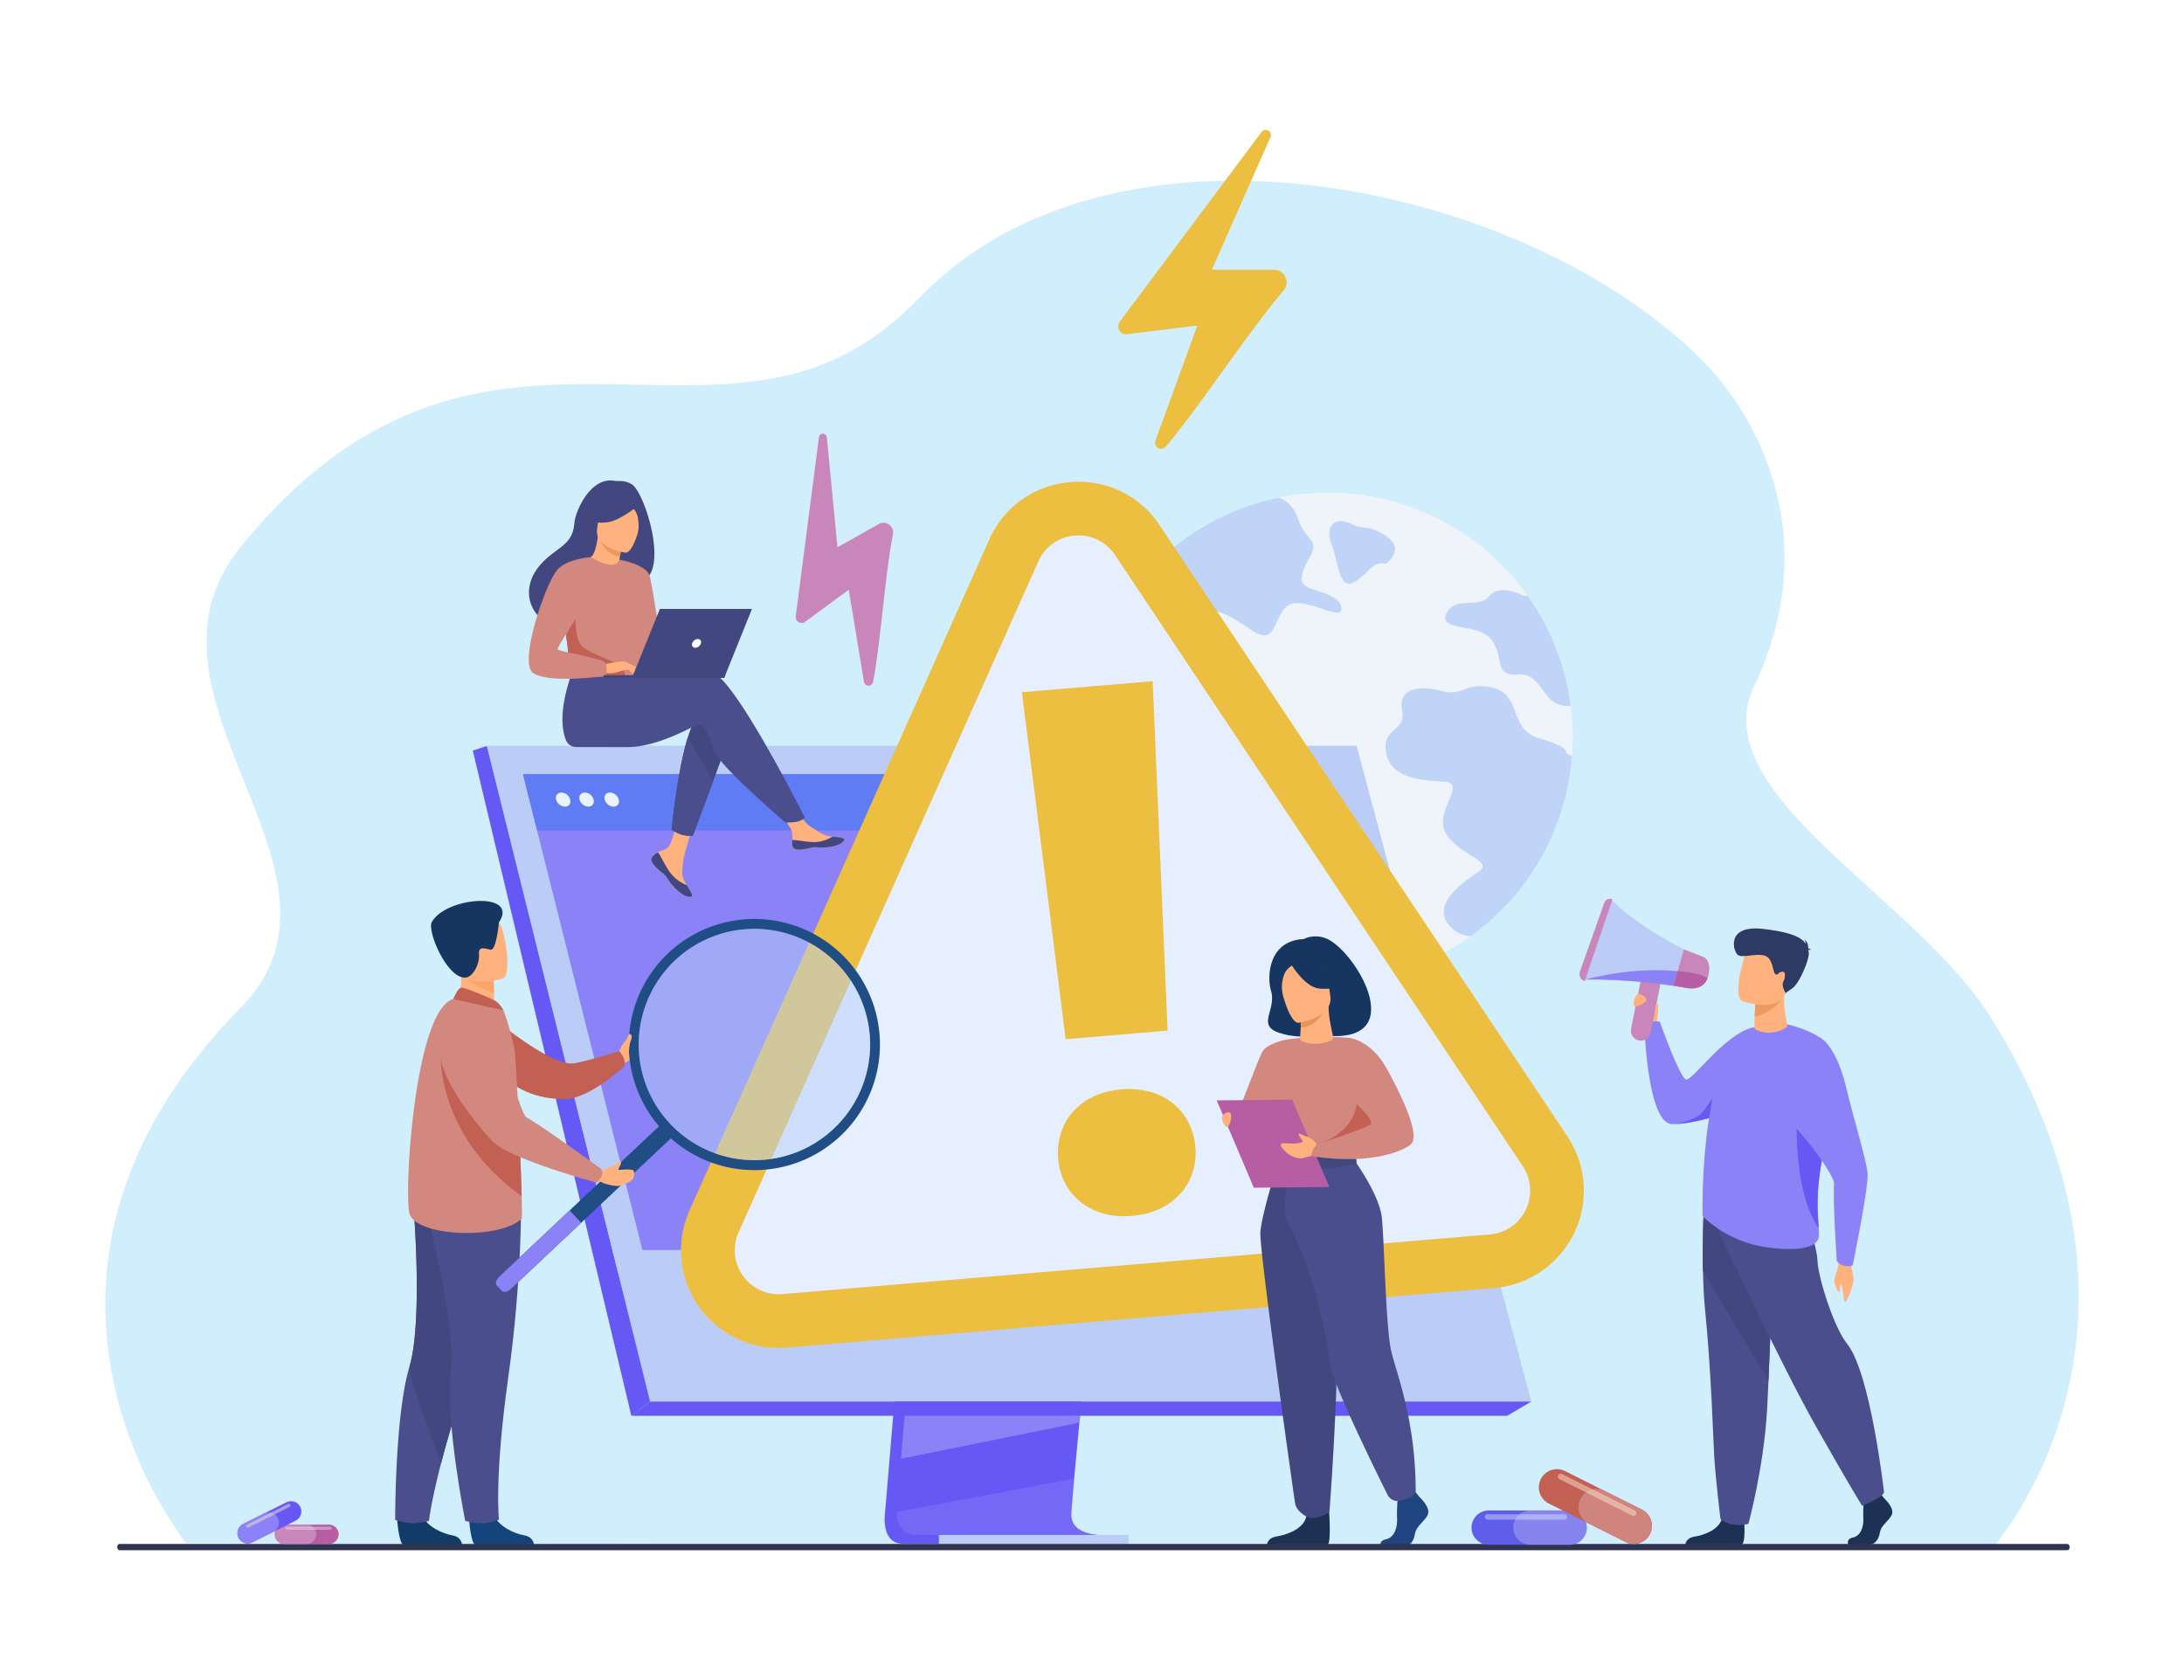 <svg xmlns="http://www.w3.org/2000/svg" viewBox="0 0 2600 2000"><defs><style>.cls-1{fill:#fff;}.cls-2{fill:#d0eefc;}.cls-3{opacity:0.8;}.cls-4{fill:#f5f5fa;}.cls-5{fill:#bbcdf7;}.cls-6{fill:#ffb27d;}.cls-16,.cls-7{fill:#8b82f7;}.cls-8{fill:#1c3154;}.cls-9{fill:#4a4e8c;}.cls-10{fill:#43477f;}.cls-11{fill:#6558f5;}.cls-12{fill:#ed985f;}.cls-13{fill:#2c3a64;}.cls-14{fill:#c986bb;}.cls-15{fill:#b75da4;}.cls-16{opacity:0.4;}.cls-17{fill:#607cf4;}.cls-18{fill:#e9f3fe;}.cls-19{fill:#edbf41;}.cls-20{fill:#e6efff;}.cls-21{fill:#c36054;}.cls-22{fill:#113c68;}.cls-23{fill:#15447c;}.cls-24{fill:#d2887f;}.cls-25{fill:#fca56b;}.cls-26{fill:#163560;}.cls-27{fill:#1f4d84;}.cls-28,.cls-39{opacity:0.5;}.cls-29{fill:#b3cff9;}.cls-30{fill:#ed975d;}.cls-31{fill:#1f447f;}.cls-32{fill:#e8945b;}.cls-33{fill:#2f3550;}.cls-34{fill:#605deb;}.cls-35{fill:#8784ef;}.cls-36{fill:#eaf2fc;opacity:0.4;}.cls-36,.cls-39{isolation:isolate;}.cls-37{fill:#c26054;}.cls-38{fill:#cf857e;}.cls-39{fill:#fae2ce;}</style></defs><g id="_лой_1" data-name="‘лой_1"><rect class="cls-1" width="2600" height="2000"/></g><g id="Calque_2" data-name="Calque 2"><path class="cls-2" d="M2373.27,1841.69c-148.19,0-2151.66-4.32-2151.66-4.56-.83-1.94-254.34-312.65,64.88-637.5,158.17-161-145.25-369.49,0-548.53,248.8-306.7,495-134,700.07-220.23,36.24-15.23,72.6-39.74,109-77.34a405.16,405.16,0,0,1,67-55.61q5.54-3.69,11.17-7.19a446.84,446.84,0,0,1,44.69-24.26Q1233.9,259.17,1250,253h0a517,517,0,0,1,52.31-17,592.34,592.34,0,0,1,78-15.31c11.6-1.51,23.3-2.68,35.08-3.58,229.16-17.22,487,79.68,620.13,221.3,26.79,28.52,148.63,176.09,52.59,378.91-60.64,128.06,193.39,250.37,283.67,396.6C2601.28,1585.64,2375.35,1836.85,2373.27,1841.69Z"/><g class="cls-3"><path class="cls-4" d="M1854.76,977.28a292.44,292.44,0,0,1-22.35,47.71,291.41,291.41,0,0,1-350.93,126.54C1369.73,1110.91,1298,1009,1290.31,897.58a285.65,285.65,0,0,1,.37-44.44,293.26,293.26,0,0,1,43.93-130.89c.12-.21.25-.39.37-.6a291.94,291.94,0,0,1,166.06-124c7.11-2,14.33-3.81,21.59-5.3A289.74,289.74,0,0,1,1680.52,604q10.44,3.79,20.41,8.3A289.24,289.24,0,0,1,1819,709.77h0a292.09,292.09,0,0,1,46.59,105.72q2.69,12.21,4.33,24.68a290.08,290.08,0,0,1-15.17,137.11Z"/><path class="cls-5" d="M1532.53,721.41c-17.21,13.33-12.65,49-42.44,28.89s-48.51-31-56.94-13.49,18,27.15,11,46.27-21.09,21.14-36,5.44-15.35-30.81-39.49-30.31-34.45-9.43-33.28-27.56a25.19,25.19,0,0,0-.79-8.4c.12-.21.25-.39.37-.6a291.94,291.94,0,0,1,166.06-124c7.11-2,14.33-3.81,21.59-5.3,8.42,3.42,17.45,10.36,22.24,24.29,10.51,30.63,27.55,23.42,13.08,49.08s-8.53,31.95,7.28,36.66,34,11.33,31.53,23.83S1549.75,708.07,1532.53,721.41Z"/><path class="cls-5" d="M1854.76,977.28a292.44,292.44,0,0,1-22.35,47.71,289.53,289.53,0,0,1-81.39,89.32,33.24,33.24,0,0,1-21.67-8.54c-29.18-26.07,9.49-53.76,29.85-67.23s-17.45-17.94-36.51-44.19,25.57-61.83-3.11-63.75-63.56-3.78-69.4-34.5,24.33-24.4,19-50.28,19.68-30.73,46.37-23.34,30-12.3,63.06-3.36,17.51,49.65,54,59.83,31.92,17.79,31.92,17.79a17.55,17.55,0,0,1,6.85,4.25A291.35,291.35,0,0,1,1854.76,977.28Z"/><path class="cls-5" d="M1869.93,840.17c-34.75,3.63-32.4-39.74-61.91-37.17-29.74,2.59-17-18.56-31.74-40.41s-64.39-10-54.3-32.1,37.82-4.81,50.81-20.7,40.47-.75,40.47-.75a21.18,21.18,0,0,1,5.74.73h0a292.09,292.09,0,0,1,46.59,105.72Q1868.29,827.7,1869.93,840.17Z"/><path class="cls-5" d="M1649.72,671.24s23.6-16.71,1.41-32.23-24.87-6.73-43.24-15.72-31.27,3.08-22.81,24.45,8.8,56.6,27.78,44.79S1633.89,667.29,1649.72,671.24Z"/></g><path class="cls-6" d="M1972.07,1219.38s2.25-22.34-9.44-21.57-14.77,6.12-13.47,10.42,12.67,18.49,12.67,18.49Z"/><path class="cls-7" d="M2154.1,1264.14s-12.94,15.2-40.75,32.74q-3.95,2.49-8.29,5a307.34,307.34,0,0,1-38.1,18.75c-1.61.66-3.5,1.39-5.63,2.16-16.66,6-47.33,14.55-66.33,15.31-1.66.07-3.22.07-4.68,0-28.93-1.16-32.45-113.42-32.45-113.42s3.22-11.24,18.08-8.41c0,0,22.56,63.4,30.65,68.57,7.19,4.59,48.47-58,84-62.37C2114.54,1219.55,2154.1,1264.14,2154.1,1264.14Z"/><path class="cls-8" d="M2076.39,1811.56s2.14,24.72-3.08,27.29l-66.85-.14s0-7.71,10.73-9.43,29.6-8,32.8-22S2076.39,1811.56,2076.39,1811.56Z"/><path class="cls-9" d="M2027.32,1512.48c.33,16.16,1.1,32.83,2.62,47.81,7.22,71.08,9.76,157,10.8,173.51,1.8,28.75,7.47,74.66,7.47,74.66s11.27,10.69,33.22,5.59c0,0,18.19-66.13,22.25-135.77l.18-3.44c.47-9.2,1-19.73,1.47-31.08,3.35-76,7-189,7-189l-83.89-19.7S2026.49,1472.2,2027.32,1512.48Z"/><path class="cls-10" d="M2027.32,1512.48c21.26,36.68,61.78,104.26,78,131.28,3.35-76,7-189,7-189l-83.89-19.7S2026.49,1472.2,2027.32,1512.48Z"/><path class="cls-11" d="M2061.33,1322.81c-16.66,6-47.33,14.55-66.33,15.31,2.9-.54,24.06-4.73,31.89-14.18,8.4-10.16,22.56-37.74,33.81-26.49C2066,1302.75,2064.45,1313.23,2061.33,1322.81Z"/><path class="cls-6" d="M2202.29,1500.53s5.21,20.42,4.35,25-5.93,19.9-9.1,23.72-3.3-16.58-5.41-19.78-1,7.61-2.66,8.5-4.5-8.19-5.76-11.41,4.51-14.42,5-22.45S2202.29,1500.53,2202.29,1500.53Z"/><path class="cls-8" d="M2242.92,1783.48s11.9,10.86,9.58,18.57-13.06,12.86-14.51,22.29-7.25,14.58-12.48,14.58h-24.9s-3.85-6.64,5.44-8.64,12.79-13.08,12.21-23.37.87-24,.87-24l19.73-4.57Z"/><path class="cls-9" d="M2041.64,1456.49s78.53,168,120.32,241.75,54.85,94.29,54.85,94.29,23.94-9.43,26.11-15.86c0,0-16-142.32-44-177-15.82-19.6-34.39-78.43-35.26-99s-19.22-69.68-19.22-69.68Z"/><path class="cls-7" d="M2027,1447.75s25.57,27.52,69,35.83c19.07,3.65,57.78,7.18,67.38-6.4,2.25-3.19,2.27-7.91,1.77-15.28-1.29-19.15-6.11-56.17,15.64-130.58a126.16,126.16,0,0,0,4.18-19.89c4.75-38.07,4.24-66.8-28.79-82.16-49.49-23-69.8-4.07-69.8-4.07s-26.32,12.3-38.34,48.14C2024,1345,2027,1447.75,2027,1447.75Z"/><path class="cls-6" d="M2126.5,1223a36.71,36.71,0,0,1-37,2.43c-1.08-.54-.95-7.94-.68-15.19s.94-14.12.94-14.12l17.61-11.56,16.8-11C2122.2,1211.4,2130.26,1220.27,2126.5,1223Z"/><path class="cls-12" d="M2121.26,1189.14s-11.43,17.15-32.4,21c.27-7.13,1-15,1-15l17.52-10.7Z"/><path class="cls-6" d="M2074,1191.62s42.6,15.89,52.08-10.35,21.36-41.88-5.44-53.14S2085,1125,2079.62,1133,2063.2,1186.8,2074,1191.62Z"/><path class="cls-13" d="M2152.65,1131.08c.49-.38,1.48-.56,3.56-.27a8.52,8.52,0,0,0-3.62-1.84c.13-2.93-.39-8.28-5.05-10.48a6.26,6.26,0,0,1,2.1,5c-4.53-7-15.87-13.62-50.14-17.62-45.15-5.28-36.12,26.09-31,30.62s21.42-1.91,32,1.06,9.54,18.87,12.76,21.71,2.53-1.2,7.89-2.45,4.22,7,1.75,12,2.91,13.36,2.91,13.36l8.29-6c8.29-6,20.89-35.91,19.1-43.17Q2152.89,1132.07,2152.65,1131.08Z"/><path class="cls-11" d="M2165.18,1461.9c-1.29-19.15-6.11-56.17,15.64-130.58a126.16,126.16,0,0,0,4.18-19.89h0c-16.16-5.33-45.61,6.52-45.61,6.52S2132.47,1416.31,2165.18,1461.9Z"/><path class="cls-7" d="M2165.12,1234.25s19.88,7.23,32.57,59.88c8.38,34.78,23.8,85.91,25.54,102s-17.63,110.13-17.63,110.13-2.74,2-9.43.66a15.54,15.54,0,0,1-9.39-5.62s-4.64-62.69-3.44-92.29c.5-12.3-56.93-90.07-87.93-100.09C2083.24,1305,2165.12,1234.25,2165.12,1234.25Z"/><path class="cls-5" d="M1887,1166.1s57.47-1.63,123.8,10.58l6.92-17.46,7.6-19.13s-66.58-28.67-106.6-68.58Z"/><path class="cls-14" d="M1919.62,1070.58l-33,97.4h0a8.78,8.78,0,0,1-5.78-11.35l29-81.84a7.24,7.24,0,0,1,9.74-4.21Z"/><path class="cls-14" d="M1951.12,1238.6h0a11.93,11.93,0,0,0,14-9.34l11.36-56.84a11.92,11.92,0,0,0-9.33-14h0a11.94,11.94,0,0,0-14,9.34l-11.36,56.84A11.93,11.93,0,0,0,1951.12,1238.6Z"/><path class="cls-7" d="M1887,1166.1s57.47-1.63,123.8,10.58l6.92-17.46C1955.4,1146.49,1887,1166.1,1887,1166.1Z"/><path class="cls-14" d="M1992.45,1173.17l18,3.15c-.28,0,16.68,3.3,22.24-11.72a12.27,12.27,0,0,0,1.06-3.25c4.32-18.73-6-22.18-6-22.18l-23.12-9-7.34,26v.09Z"/><path class="cls-15" d="M1992.45,1173.17l18,3.15c-.28,0,16.68,3.3,22.24-11.72-10.16-7.39-35.36-8.45-35.36-8.45v.09Z"/><path class="cls-6" d="M1952.65,1183.55s8.78,3.5,7.17,7.37-12.78,9.19-14.54,6.14S1947.12,1180.29,1952.65,1183.55Z"/><path class="cls-6" d="M1972.24,1215.86a122.56,122.56,0,0,0,1.76-13.11c.1-4.13.59-7.5-.38-7.62s-1.68.64-2.08,2-1.92,9.56-1.92,9.56l.77,7.95Z"/><path class="cls-11" d="M1103.31,1210l-49.77,591.8s-5.21,35.87,21.47,35.94c43.87.1,218.38,0,218.38,0s-33-7.47-32.63-24.27c.48-19.81,58.18-609.07,58.18-609.07Z"/><path class="cls-11" d="M1309.81,1827.24c-8.63,0-177.57.31-220.29-.24-18.62-.23-21.89-16.56-22-27.12a52.88,52.88,0,0,1,.56-8.81l1.3-15.38,3.3-39.21,2.91-34.63,3.74-44.51,3.16-37.57,35.36-420.52,215.63-5.59s-24.3,246.6-41.49,426.11c-1.92,20-3.75,39.18-5.43,57.08q-.82,8.58-1.59,16.74c-1.59,17-3,32.58-4.32,46.35-.67,7.26-1.28,14-1.84,20.19-2.19,24.2-3.48,39.66-3.5,42.6a24.9,24.9,0,0,0,.42,4.79C1279.23,1826.38,1306.57,1827.24,1309.81,1827.24Z"/><polygon class="cls-5" points="579.65 887.96 700.89 1374.94 717.49 1441.63 773.95 1668.46 1823 1668.46 1614.88 887.96 579.65 887.96"/><polygon class="cls-11" points="579.65 887.96 562.85 893.56 751.62 1685.4 773.96 1668.46 579.65 887.96"/><polygon class="cls-11" points="751.62 1685.4 1794.21 1685.4 1823 1668.46 773.96 1668.46 751.62 1685.4"/><rect class="cls-5" x="1117.74" y="1827.24" width="225.74" height="10.73" transform="translate(2461.22 3665.2) rotate(180)"/><polygon class="cls-7" points="1286.1 1685.39 1284.93 1693.59 1072.64 1736.48 1075.55 1701.85 1076.94 1685.39 1286.1 1685.39"/><path class="cls-16" d="M1309.81,1827.24c-8.63,0-177.57.31-220.29-.24-18.62-.23-21.89-16.56-22-27.12l211.29-39.75c-2.19,24.2-3.48,39.66-3.5,42.6a24.9,24.9,0,0,0,.42,4.79C1279.23,1826.38,1306.57,1827.24,1309.81,1827.24Z"/><polygon class="cls-5" points="579.65 887.96 1614.88 887.96 1782.84 1515.23 735.81 1515.23 579.65 887.96"/><polygon class="cls-7" points="1734.02 1488.05 764.73 1488.05 730.09 1350.07 716.69 1296.68 711.23 1274.9 675.63 1133.11 673.78 1125.72 654.97 1050.77 646.55 1017.23 639.37 988.62 622.53 921.56 1577.84 921.56 1596.33 988.62 1604.22 1017.23 1613.46 1050.77 1674.37 1271.71 1674.37 1271.72 1679.53 1290.44 1681.93 1299.13 1723.99 1451.67 1734.02 1488.05"/><polygon class="cls-17" points="1596.34 988.63 639.37 988.63 622.53 921.56 1577.85 921.56 1596.34 988.63"/><path class="cls-18" d="M662.05,951.87c-1.15-4.63,1.67-8.39,6.3-8.39a11.45,11.45,0,0,1,10.47,8.39c1.16,4.63-1.66,8.38-6.29,8.38A11.46,11.46,0,0,1,662.05,951.87Z"/><path class="cls-18" d="M689.91,951.87c-1.15-4.63,1.67-8.39,6.3-8.39a11.45,11.45,0,0,1,10.47,8.39c1.15,4.63-1.66,8.38-6.29,8.38A11.46,11.46,0,0,1,689.91,951.87Z"/><path class="cls-18" d="M719.91,951.87c-1.16-4.63,1.66-8.39,6.29-8.39a11.47,11.47,0,0,1,10.48,8.39c1.15,4.63-1.67,8.38-6.3,8.38A11.44,11.44,0,0,1,719.91,951.87Z"/><path class="cls-19" d="M1387.81,531.65c39.18-46,99.59-138.39,140.26-185.71a15,15,0,0,0-11.43-24.77h-74l69.81-157.86c3-6.74-6.2-12.11-10.61-6.2L1333,383a9.34,9.34,0,0,0,8.63,14.86l83.78-10.32-49.85,136.94C1372.85,532.05,1382.61,537.76,1387.81,531.65Z"/><path class="cls-14" d="M1039.36,811.82c8.81-45.21,14.37-129.17,23.69-175.81a11.44,11.44,0,0,0-16.86-12.18L997,651.51l-12.68-131c-.55-5.6-8.65-5.73-9.38-.16l-27.6,213.2a7.12,7.12,0,0,0,11.29,6.64l51.79-38.19,18.11,109.59C1029.57,817.68,1038.19,817.82,1039.36,811.82Z"/><path class="cls-20" d="M1776.36,1501.4l-842.23,71c-64,5.39-110.24-59.81-84-118.4L1206.9,655.38C1234,594.8,1317.18,587.79,1354,643l485.41,727.61C1875,1424,1840.31,1496,1776.36,1501.4Z"/><path class="cls-19" d="M1779,1533.26l-842.23,71a116.28,116.28,0,0,1-115.92-163.31l356.82-798.57c17.53-39.24,53.57-64.82,96.4-68.43s82.64,15.58,106.49,51.34L1866,1352.86a116.29,116.29,0,0,1-87,180.4ZM1279.48,637.63a51.64,51.64,0,0,0-43.39,30.8L879.26,1467a52.34,52.34,0,0,0,52.18,73.5l842.23-71a52.34,52.34,0,0,0,39.15-81.19L1327.41,660.73A51.67,51.67,0,0,0,1279.48,637.63Z"/><path class="cls-19" d="M1259.74,1379.23a77.17,77.17,0,0,1,3.28-30.59,70.75,70.75,0,0,1,14.41-25.32,75.66,75.66,0,0,1,24.2-17.93q14.43-6.93,33.14-8.51a96.4,96.4,0,0,1,34.34,2.82,75.18,75.18,0,0,1,27.11,13.62,70.71,70.71,0,0,1,18.45,22.54,77.46,77.46,0,0,1,8.35,29.61,75.43,75.43,0,0,1-3.3,30.34,71.4,71.4,0,0,1-14.43,25.07,75,75,0,0,1-24.46,18,96.45,96.45,0,0,1-33.38,8.52q-18.72,1.59-34.1-2.84a75.4,75.4,0,0,1-26.85-13.64,71,71,0,0,1-18.43-22.29A75.36,75.36,0,0,1,1259.74,1379.23ZM1390,1226.86l-121.32,10.22L1216.53,824l155.69-13.12Z"/><path class="cls-6" d="M736.75,1252.19s2.64-5.94,4.35-8.75,9-11.06,10.26-9.19,6.22,14.42,3.58,17.94.17,9.63-13,13.34Z"/><path class="cls-21" d="M590.68,1214.69s67.28,56.16,93.52,51c20.52-4.06,52.95-14.35,52.95-14.35s8.56,8.14,6.14,17.9c0,0-41.32,38.88-70.76,39.13-46,.4-67.72-22.8-67.72-22.8Z"/><path class="cls-22" d="M472.67,1807.13s1.95,31.51,8.05,32c.81.06,30.92.06,30.92.06l38.43-.22s-.25-9.26-11.48-11.22-30-9.85-36.85-24.7C494.58,1787.39,472.67,1807.13,472.67,1807.13Z"/><path class="cls-9" d="M470.45,1809.32s11.69,3.91,20.81,3.91a76.45,76.45,0,0,0,19.42-2.77s2.2-21.28,14.31-68.15c6.34-24.57,15.41-56.15,28.3-95.4,35.65-108.48,46.49-171.94,47.48-178,.06-.32.08-.48.08-.48l-.12,0-109.6-48.12s13.54,149.5-3.74,206.89a242.49,242.49,0,0,0-6.27,27.49C470.2,1717,470.45,1809.32,470.45,1809.32Z"/><path class="cls-10" d="M525,1742.31c6.34-24.57,15.41-56.15,28.3-95.4,35.65-108.48,46.49-171.94,47.48-178,0-.18,0-.35,0-.53l-109.6-48.12s13.54,149.5-3.74,206.89C485,1635.22,525,1742.31,525,1742.31Z"/><path class="cls-23" d="M558.28,1807.13s2,31.51,8.05,32c.81.06,30.92.06,30.92.06l38.43-.22s-.25-9.26-11.49-11.22-30-9.85-36.84-24.7C580.19,1787.39,558.28,1807.13,558.28,1807.13Z"/><path class="cls-9" d="M620.42,1423.83s1.42,96.88-15.34,215.84S594,1809.12,594,1809.12s-11.52,3.73-16.17,4.11c-11.84,1-24-2.78-24-2.78s-24-119-17.11-178.54-32.86-204.31-32.86-204.31Z"/><path class="cls-6" d="M542.7,1197.11l21.39,14,19.49-5.51c3.56-5.08,4.51-14.88,4.56-23.37a146.94,146.94,0,0,0-.76-15.56L558.51,1154l-10.77-4.74c0,.17.84,8.84,1,10.11C550.7,1181.82,542.7,1197.11,542.7,1197.11Z"/><path class="cls-24" d="M620.91,1450.76c-26.63,25.72-127.41,21.39-133.63-6.94s6.78-241.15,52.27-254.52c9.44-2.78,59.9,13.54,59.9,13.54a320.1,320.1,0,0,1,13.12,47.09c1,5.13,3.95,59.52,6.15,110.4,1,23.79,1.89,46.83,2.34,63.69C621.46,1439.82,621.48,1450.2,620.91,1450.76Z"/><path class="cls-25" d="M550.85,1159.73c5.86,9.9,26.4,18.56,37.29,22.53a146.94,146.94,0,0,0-.76-15.56L558.51,1154C552.13,1153.88,548.24,1155.31,550.85,1159.73Z"/><path class="cls-6" d="M598.26,1165s-46.51,14.5-55.1-14.6-20.37-46.83,9-57.32,38.4-1.1,43.63,7.91S610.14,1160.42,598.26,1165Z"/><path class="cls-26" d="M593.93,1098.14s-3,33.87-10,32.4-14.71-4.62-13.69,5.59-6.81,27.71-16.91,27.67c-21.66-.09-45.19-55.67-39.26-66.21C531.21,1067.18,618.66,1061,593.93,1098.14Z"/><path class="cls-21" d="M587.09,1190c-.6-.25-34.63-15.51-38.61-14.2s-8.93,13.47-8.93,13.47l59.9,13.54S594.74,1193.26,587.09,1190Z"/><path class="cls-27" d="M798.9,1354.86,608.18,1534.42c-3.74,3.52-8.45,4.64-10.47,2.5l-6.44-6.84c-2-2.15-.62-6.79,3.12-10.31L785.11,1340.2c3.74-3.52,8.45-4.64,10.47-2.49l6.44,6.84C804,1346.7,802.64,1351.34,798.9,1354.86Z"/><path class="cls-7" d="M691.87,1455.63l-83.69,78.79c-3.74,3.52-8.45,4.64-10.47,2.5l-6.44-6.84c-2-2.15-.62-6.79,3.12-10.31l83.69-78.8Z"/><path class="cls-27" d="M755.07,1287.06a149.49,149.49,0,1,0,247.77-150.23c-.77-.76-1.55-1.52-2.35-2.26a149.49,149.49,0,0,0-245.42,152.49Zm42.72-138a137.7,137.7,0,1,1,5.93,194.63A137.54,137.54,0,0,1,797.79,1149.09Z"/><g class="cls-28"><path class="cls-29" d="M998.35,1337.78a137.7,137.7,0,1,1-5.94-194.62A137.18,137.18,0,0,1,998.35,1337.78Z"/></g><path class="cls-21" d="M621.06,1424c-105.09-74.88-96.35-174.8-96.35-174.8,38.41,21.66,76.52,69.56,94,111.11C619.74,1384.12,620.61,1407.16,621.06,1424Z"/><path class="cls-6" d="M724.78,1389.92c7.41-1.71,12.38-7.31,13.42-8.29,0,0,3.16.22-.52,7-.31.56-1,2-1.51,3a.66.66,0,0,0,.55.94c4.28.32,8.58-1.37,16.82.35,1.13.23,1.47,3,1.42,4.12a10.52,10.52,0,0,1-2.21,7.18c-1.33,1.75-5,3.63-13.28,7-3.14,1.26-12.13.31-20.55-2.58l-6.73-3.12,2.09-12.5,1.69.35C718.65,1393.89,722,1390.61,724.78,1389.92Z"/><path class="cls-24" d="M557.32,1202.84s-94.42,18,27.78,154.72c19.55,21.87,125.14,50.34,125.14,50.34s10.71-9.11,5.31-16.49c0,0-72.7-52.79-88.7-61.19-7.2-3.77-27.93-84.26-39.66-103.65S557.32,1202.84,557.32,1202.84Z"/><path class="cls-6" d="M739.31,1253.85s3.09-5.91,3.69-9,4.49-12.19,6.1-13.79c.64-.64,2.75.19,3,2.94.11,1.2-.48,3.37-1.52,6-1.68,4.23-1.41,10-2,11.87C747.12,1256.58,739.31,1253.85,739.31,1253.85Z"/><path class="cls-6" d="M776.89,1019.57a5.69,5.69,0,0,0-1,6.09l0,0c1.46,4.06,6.32,8.6,12,13.13.72.58,1.37,1.11,1.92,1.6.15.13.3.26.43.39s.23.2.34.29c5.25,4.85,3.27,6,12.72,15.8,10.76,11.21,18.18,11.42,20.29,10.4,1.79-.87-1.84-6.82-5.85-13.5l-.59-1-1.6-2.69c-4.7-8-3.49-11.81-2.37-23.78.91-9.72,15.14-54.32,15.14-54.32l-20.64-3.56s-6.22,35.51-13.08,41c-3.66,2.91-7.76,2.95-11.28,5.11l-.73.46A27.4,27.4,0,0,0,776.89,1019.57Z"/><path class="cls-10" d="M776.89,1019.57a5.69,5.69,0,0,0-1,6.09l0,0c1.79,4.06,6.52,8.57,12,13.09.72.59,1.34,1.13,1.9,1.64.15.13.3.26.43.39s.23.2.34.29c5.25,4.85,3.27,6,12.72,15.8,10.76,11.21,18.18,11.42,20.29,10.4,1.79-.87-1.84-6.82-5.85-13.5a45.88,45.88,0,0,1-19.2-14.16c-6.25-8-10.49-18.14-14.74-24.38l-1.21-.23A27.4,27.4,0,0,0,776.89,1019.57Z"/><path class="cls-6" d="M943.34,1006.73c1.27,6.38,10.36,5.32,20.5,2.84s7.74.47,22.18-1.12,18.82-7,19.26-9.13c.4-1.9-6.74-2.58-14.39-3.46l-2.9-.35c-8.64-1.09-15-6.66-22.81-11.25-7.44-4.34-18.53-22-18.53-22l-19.8,1.57s10.38,15.79,14.4,22.65c2.36,4,2.24,9.38,1.94,13.5A25.59,25.59,0,0,0,943.34,1006.73Z"/><path class="cls-10" d="M963.84,1009.57c10.15-2.48,7.74.47,22.18-1.12s18.82-7,19.26-9.13c.4-1.9-6.74-2.58-14.39-3.46l-.07.15a40.83,40.83,0,0,1-20.69,6.42c-9.8.23-20.17-2.58-26.94-2.47a25.59,25.59,0,0,0,.15,6.77C944.61,1013.11,953.7,1012.05,963.84,1009.57Z"/><path class="cls-10" d="M867.48,880.06,849,929.88l-24.19,65a39.15,39.15,0,0,1-12.84-1.18c-5.79-1.67-12.42-6-12.42-6s6.73-69.85,19.27-109.94c3.21-10.29,6.81-18.61,10.78-23.3C849,831.53,867.48,880.06,867.48,880.06Z"/><path class="cls-9" d="M848.69,800.94c-10.54-3.41-38-.07-67.87,5.32a20.24,20.24,0,0,1-20.89-9.44h0l-75.06-5.89s-24.79,54.92-11.24,89.93c2,5.14,6.37,8.35,13.12,8.46h0s45.36.08,59.86.09c37.33,0,79-25.64,84.41-26.71,8.82-1.76,12.35,15.88,21.16,34.42s82.92,82.09,82.92,82.09,11.39.12,16.1-1.65c5.06-1.89,6.91-4.36,6.91-4.36S876,809.77,848.69,800.94Z"/><path class="cls-10" d="M752,576.39a26.65,26.65,0,0,0-14.33-3.74,39.22,39.22,0,0,1-6.93-.42c-28.64-4.21-45.91,37.4-46.92,50-1.87,23.08-14.08,26.6-31.27,41-34.48,29-24.39,62.66-5.54,75.19,11.3,7.51,31.23,0,31.23,0,.29.19,54.52-30.3,81.26-45C799.6,687.76,768.13,586,752,576.39Z"/><path class="cls-6" d="M737.13,680.91c.12.07-13.15,4.6-22,.67-8.34-3.69-14.66-17.43-14.54-17.44,3.8-.17,8-3.49,11.19-25.27l1.62.58,27.18,9.79s-2,8.72-3.25,17C736.22,673.24,735.64,679.92,737.13,680.91Z"/><path class="cls-30" d="M740.55,649.24s-1.09,4.71-2.67,13.5c-15.62-2.82-22.32-14.85-24.51-23.29Z"/><path class="cls-6" d="M744.59,657.9s-37.19-5-33.72-28.12,1-39.33,24.91-37.11S763,604.4,763.67,612.4,754.36,658.61,744.59,657.9Z"/><path class="cls-10" d="M762.32,599.73s-23.82,20.51-40,22.16S700,618.34,700,618.34a63.25,63.25,0,0,0,15.29-20.71,11.43,11.43,0,0,1,9.4-6.72C736.23,589.92,758.15,589.47,762.32,599.73Z"/><path class="cls-10" d="M747.43,597.89s8,7.7,10.47,13.41c2.42,5.52,3.14,18.7,1.21,23.94,0,0,12.42-24.13,5.4-35.86C757.06,587,747.43,597.89,747.43,597.89Z"/><path class="cls-24" d="M768.43,735.71c-1.15,75.29-.33,59.56-8.57,66.7-2,1.72-7.56,2.74-14.9,3.23-23.09,1.52-63.68-2.3-65.22-6.56-5.32-14.77-1.56-19.35-6-42-.46-2.4-1-5-1.71-7.84-3.7-15.52-7.3-20.8,5.85-45.74,11.93-22.59,24.31-40.92,25.43-40.25,31.43,18.67,34,3,34,3S769,699,768.43,735.71Z"/><path class="cls-9" d="M849,929.88l-24.19,65a39.15,39.15,0,0,1-12.84-1.18c-5.79-1.67-12.42-6-12.42-6s6.73-69.85,19.27-109.94Z"/><path class="cls-24" d="M737.3,666.27s32.35,5.5,36.15,19.43,16.27,98.49,16.27,98.49-9.13,8.91-16.72,1.31-23.89-79.13-23.89-79.13Z"/><path class="cls-21" d="M745,805.64c-23.09,1.52-63.68-2.3-65.22-6.56-5.32-14.77-1.56-19.35-6-42l11.14-31.35s-1.85,34.92,8.45,44.1,42.15,17.75,47.15,25.42A28.19,28.19,0,0,1,745,805.64Z"/><path class="cls-6" d="M718.51,790.94s22.78-5.06,26.45-3,12.65,9.39,13.78,12-8.18-2-11.21-2.76c-2-.53-7.12,1.26-9.68,2.11-10.75,3.58-17.33,1.74-17.33,1.74Z"/><path class="cls-24" d="M703.3,663.27s-30.59,1.87-41.18,16.63c-14.91,20.79-44.5,109.36-27.56,121.18,19.07,13.31,86.84,3.51,86.84,3.51s2.26-10.54-.88-15.64-54.12-13.35-56.47-15.7,29.43-45.88,29.43-52.94S703.3,663.27,703.3,663.27Z"/><path class="cls-6" d="M746.06,794.24s4.77,6.16,6.34,6.89a4.66,4.66,0,0,0,2.57.56l-3.21-5.79Z"/><path class="cls-6" d="M745,787.9l13.87,6.74a2.46,2.46,0,0,1-2.29.89,33.13,33.13,0,0,1-6-1.66Z"/><polygon class="cls-10" points="863.44 803.78 718.5 803.73 718.5 806.93 862.15 806.98 863.44 803.78"/><polygon class="cls-10" points="752.39 806.94 862.15 806.98 895.2 724.89 785.61 724.85 752.39 806.94"/><path class="cls-1" d="M834.46,765.92c.83-2.89-.84-5.23-3.73-5.23a7.49,7.49,0,0,0-6.72,5.22c-.83,2.89.84,5.23,3.72,5.23A7.5,7.5,0,0,0,834.46,765.92Z"/><path class="cls-26" d="M1577.27,1116.56c-14.78-4.91-25,1.29-25,1.29-42.57,1.75-44.15,45.38-39.15,61.63,7,22.8-17.82,40.79,9.72,50,32,10.71,58.78-2,57,3.52C1680.84,1241,1610.9,1127.73,1577.27,1116.56Z"/><path class="cls-24" d="M1533.12,1328.8a112.32,112.32,0,0,1-11.38,17.22c-8.85,11.07-55.26-15.22-51.27-17.22s27.33-69.19,32.88-77.64,24.48-12.83,24.48-12.83Z"/><path class="cls-31" d="M1689.76,1782s12.81,11.69,10.31,20-14.06,13.84-15.62,24-7.82,15.69-13.44,15.69h-26.82s-4.14-7.15,5.86-9.3,13.77-14.09,13.15-25.16.93-25.85.93-25.85l21.25-4.92Z"/><path class="cls-8" d="M1581.32,1787s4.61,49.53-1,52.3l-72-.15s0-8.3,11.56-10.15,31.87-8.62,35.31-23.69S1581.32,1787,1581.32,1787Z"/><path class="cls-24" d="M1636.69,1295.39a284.79,284.79,0,0,1,0,33.27c-.71,12-12.88,28.14-14.6,32.13-4.34,10-9.22,11.62-9.22,11.62l-37.79,9.27-13.29,3.25-41.91-12.52s-19.08-53.27-11.42-83.26,19.37-50.82,19.37-50.82,28.48-6.4,78.72-2.84Z"/><path class="cls-21" d="M1640.29,1329.08c-.71,12-16.48,27.72-18.2,31.71-4.34,10-9.22,11.62-9.22,11.62l-37.79,9.27-6.83-19.56s55.22-14.51,46.34-65.62Z"/><path class="cls-10" d="M1522.55,1380.5s-20.75,64.59-22.09,86.59,39.67,312.41,41.32,322.55c1.56,9.55,13.42,15.64,13.42,15.64a17.93,17.93,0,0,0,13.24,1c10.8-3,14.22-6.7,14.22-6.7s16.15-207.13,6.15-281.12a1173.05,1173.05,0,0,1-10.11-138Z"/><path class="cls-9" d="M1610.47,1378.57s31.66,42.48,34.61,71.19,4.63,129.56,10.92,157.55,29.38,81.86,29.38,169.16c0,0-2.4,5-9.81,7.67a82.21,82.21,0,0,1-8.63,2.39,13.57,13.57,0,0,1-15.18-7.21c-15.62-31.44-65.37-132.86-67.92-153.91-1.8-14.9-17.51-113.5-51.77-171.35-8.23-13.89,5-69.13,5-69.13Z"/><path class="cls-10" d="M1519.23,1370.53s8.33,6.59,24.88,6.92c19.77.4,68.76-5,68.76-5a40.76,40.76,0,0,1,2.09,12.5s-59.83,15.09-94.5,2.21C1520.46,1387.12,1516,1378.7,1519.23,1370.53Z"/><path class="cls-1" d="M1539.37,1394.49c-5,0-9-4.58-9-10.21s4.05-10.21,9-10.21,9,4.58,9,10.21S1544.35,1394.49,1539.37,1394.49Zm0-17.43c-3.32,0-6,3.24-6,7.22s2.71,7.22,6,7.22,6-3.24,6-7.22S1542.7,1377.06,1539.37,1377.06Z"/><polygon class="cls-15" points="1582.59 1413.06 1492.67 1413.9 1448.43 1309.91 1538.35 1309.07 1582.59 1413.06"/><path class="cls-6" d="M1570.83,1366.07l-6.59-8.1s-4.46-4-7.7-4.66-10.07-4.62-10.73-3.5,5.25,9,5.25,9l.3,0c-6.79,5.11-23.93.6-26,2.68-2.57,2.53,3.53,8,6.8,11s12.62,8.17,19.91,5.91c5.32-1.66,13.71-3.35,13.71-3.35Z"/><path class="cls-6" d="M1455.19,1328.21s5.65-6.43,9.25-3.34-.94,18.23-4.37,16.69S1453.22,1330.09,1455.19,1328.21Z"/><path class="cls-24" d="M1606.55,1235.49s25.74,2.84,44.22,36.41c14.56,26.46,39.47,75.26,30.07,89-4.13,6-43.67,27.58-119.94,15.28,0,0,1.2-9.64,7.35-14.1,0,0,64.19-20.61,64.08-24.71-.21-7.75-8.67-14.45-44.53-50.32C1578.05,1277.34,1606.55,1235.49,1606.55,1235.49Z"/><path class="cls-6" d="M1586.74,1236.85c.89-1.18-.25-5-1.67-12-1.28-6.38-3.45-16.24-3.4-27.34l-1.9.31-31.9,5.37s.72,8.53.74,16.57a1.27,1.27,0,0,1,0,.2c0,7-1.89,17.52.47,18.9C1561.17,1245.94,1583.34,1241.42,1586.74,1236.85Z"/><path class="cls-32" d="M1547.87,1203.18s.63,12,.65,20.07c17.86-.43,27.38-17.77,31.25-25.44Z"/><path class="cls-6" d="M1545.94,1217.53s41.82-6,37.71-32-1.48-44.26-28.35-41.55-30.49,13.44-31.23,22.45S1535,1218.41,1545.94,1217.53Z"/><path class="cls-26" d="M1536.2,1146.42s16.27,28.66,34.52,30.38,25.1-4.2,25.1-4.2a50.22,50.22,0,0,1-20.91-26.73S1542.5,1130.54,1536.2,1146.42Z"/><path class="cls-26" d="M1539.42,1148.44s-8,4.52-10.46,11.25a42.46,42.46,0,0,0-1.84,24.75s-11.91-19.35-4.11-32.61C1531.29,1137.77,1539.42,1148.44,1539.42,1148.44Z"/><rect class="cls-33" x="139.62" y="1837.96" width="2324.14" height="7.47" rx="2.9"/><path class="cls-34" d="M1772.21,1798.12h96.3a20.39,20.39,0,0,1,0,40.78h-96.3a20.39,20.39,0,1,1,0-40.78Z"/><path class="cls-35" d="M1821.89,1798.12h46.63a20.39,20.39,0,0,1,0,40.78h-46.63a20.39,20.39,0,0,1,0-40.78Z"/><rect class="cls-36" x="1767.7" y="1802.64" width="97.64" height="6.43" rx="2.89"/><path class="cls-37" d="M1863,1751.1l91.28,45.75h0a21.62,21.62,0,1,1-19.37,38.65l-91.27-45.74A21.62,21.62,0,0,1,1863,1751.1Z"/><path class="cls-38" d="M1910.09,1774.7l44.19,22.15a21.62,21.62,0,1,1-19.37,38.65l-44.19-22.15a21.62,21.62,0,0,1,19.37-38.65Z"/><path class="cls-39" d="M1854.89,1756.6l.32-.62a3.08,3.08,0,0,1,4.11-1.36l87.07,43.63a3.08,3.08,0,0,1,1.36,4.11l-.31.62a3.06,3.06,0,0,1-4.11,1.36l-87.06-43.62A3.09,3.09,0,0,1,1854.89,1756.6Z"/><path class="cls-15" d="M392.3,1814.93H337.91a11.52,11.52,0,0,0,0,23H392.3a11.52,11.52,0,0,0,0-23Z"/><path class="cls-14" d="M364.24,1814.93H337.9a11.52,11.52,0,0,0,0,23h26.34a11.52,11.52,0,1,0,0-23Z"/><rect class="cls-36" x="339.7" y="1817.49" width="55.14" height="3.63" rx="1.63"/><path class="cls-11" d="M341,1788.38l-51.56,25.84h0a12.21,12.21,0,0,0,10.94,21.83L352,1810.21A12.21,12.21,0,1,0,341,1788.38Z"/><path class="cls-7" d="M314.42,1801.71l-24.95,12.51a12.21,12.21,0,1,0,10.94,21.83l25-12.51a12.21,12.21,0,0,0-10.95-21.83Z"/><path class="cls-39" d="M345.6,1791.49l-.18-.35a1.73,1.73,0,0,0-2.32-.78L293.93,1815a1.73,1.73,0,0,0-.77,2.32l.17.35a1.74,1.74,0,0,0,2.32.77l49.17-24.64A1.73,1.73,0,0,0,345.6,1791.49Z"/></g></svg>